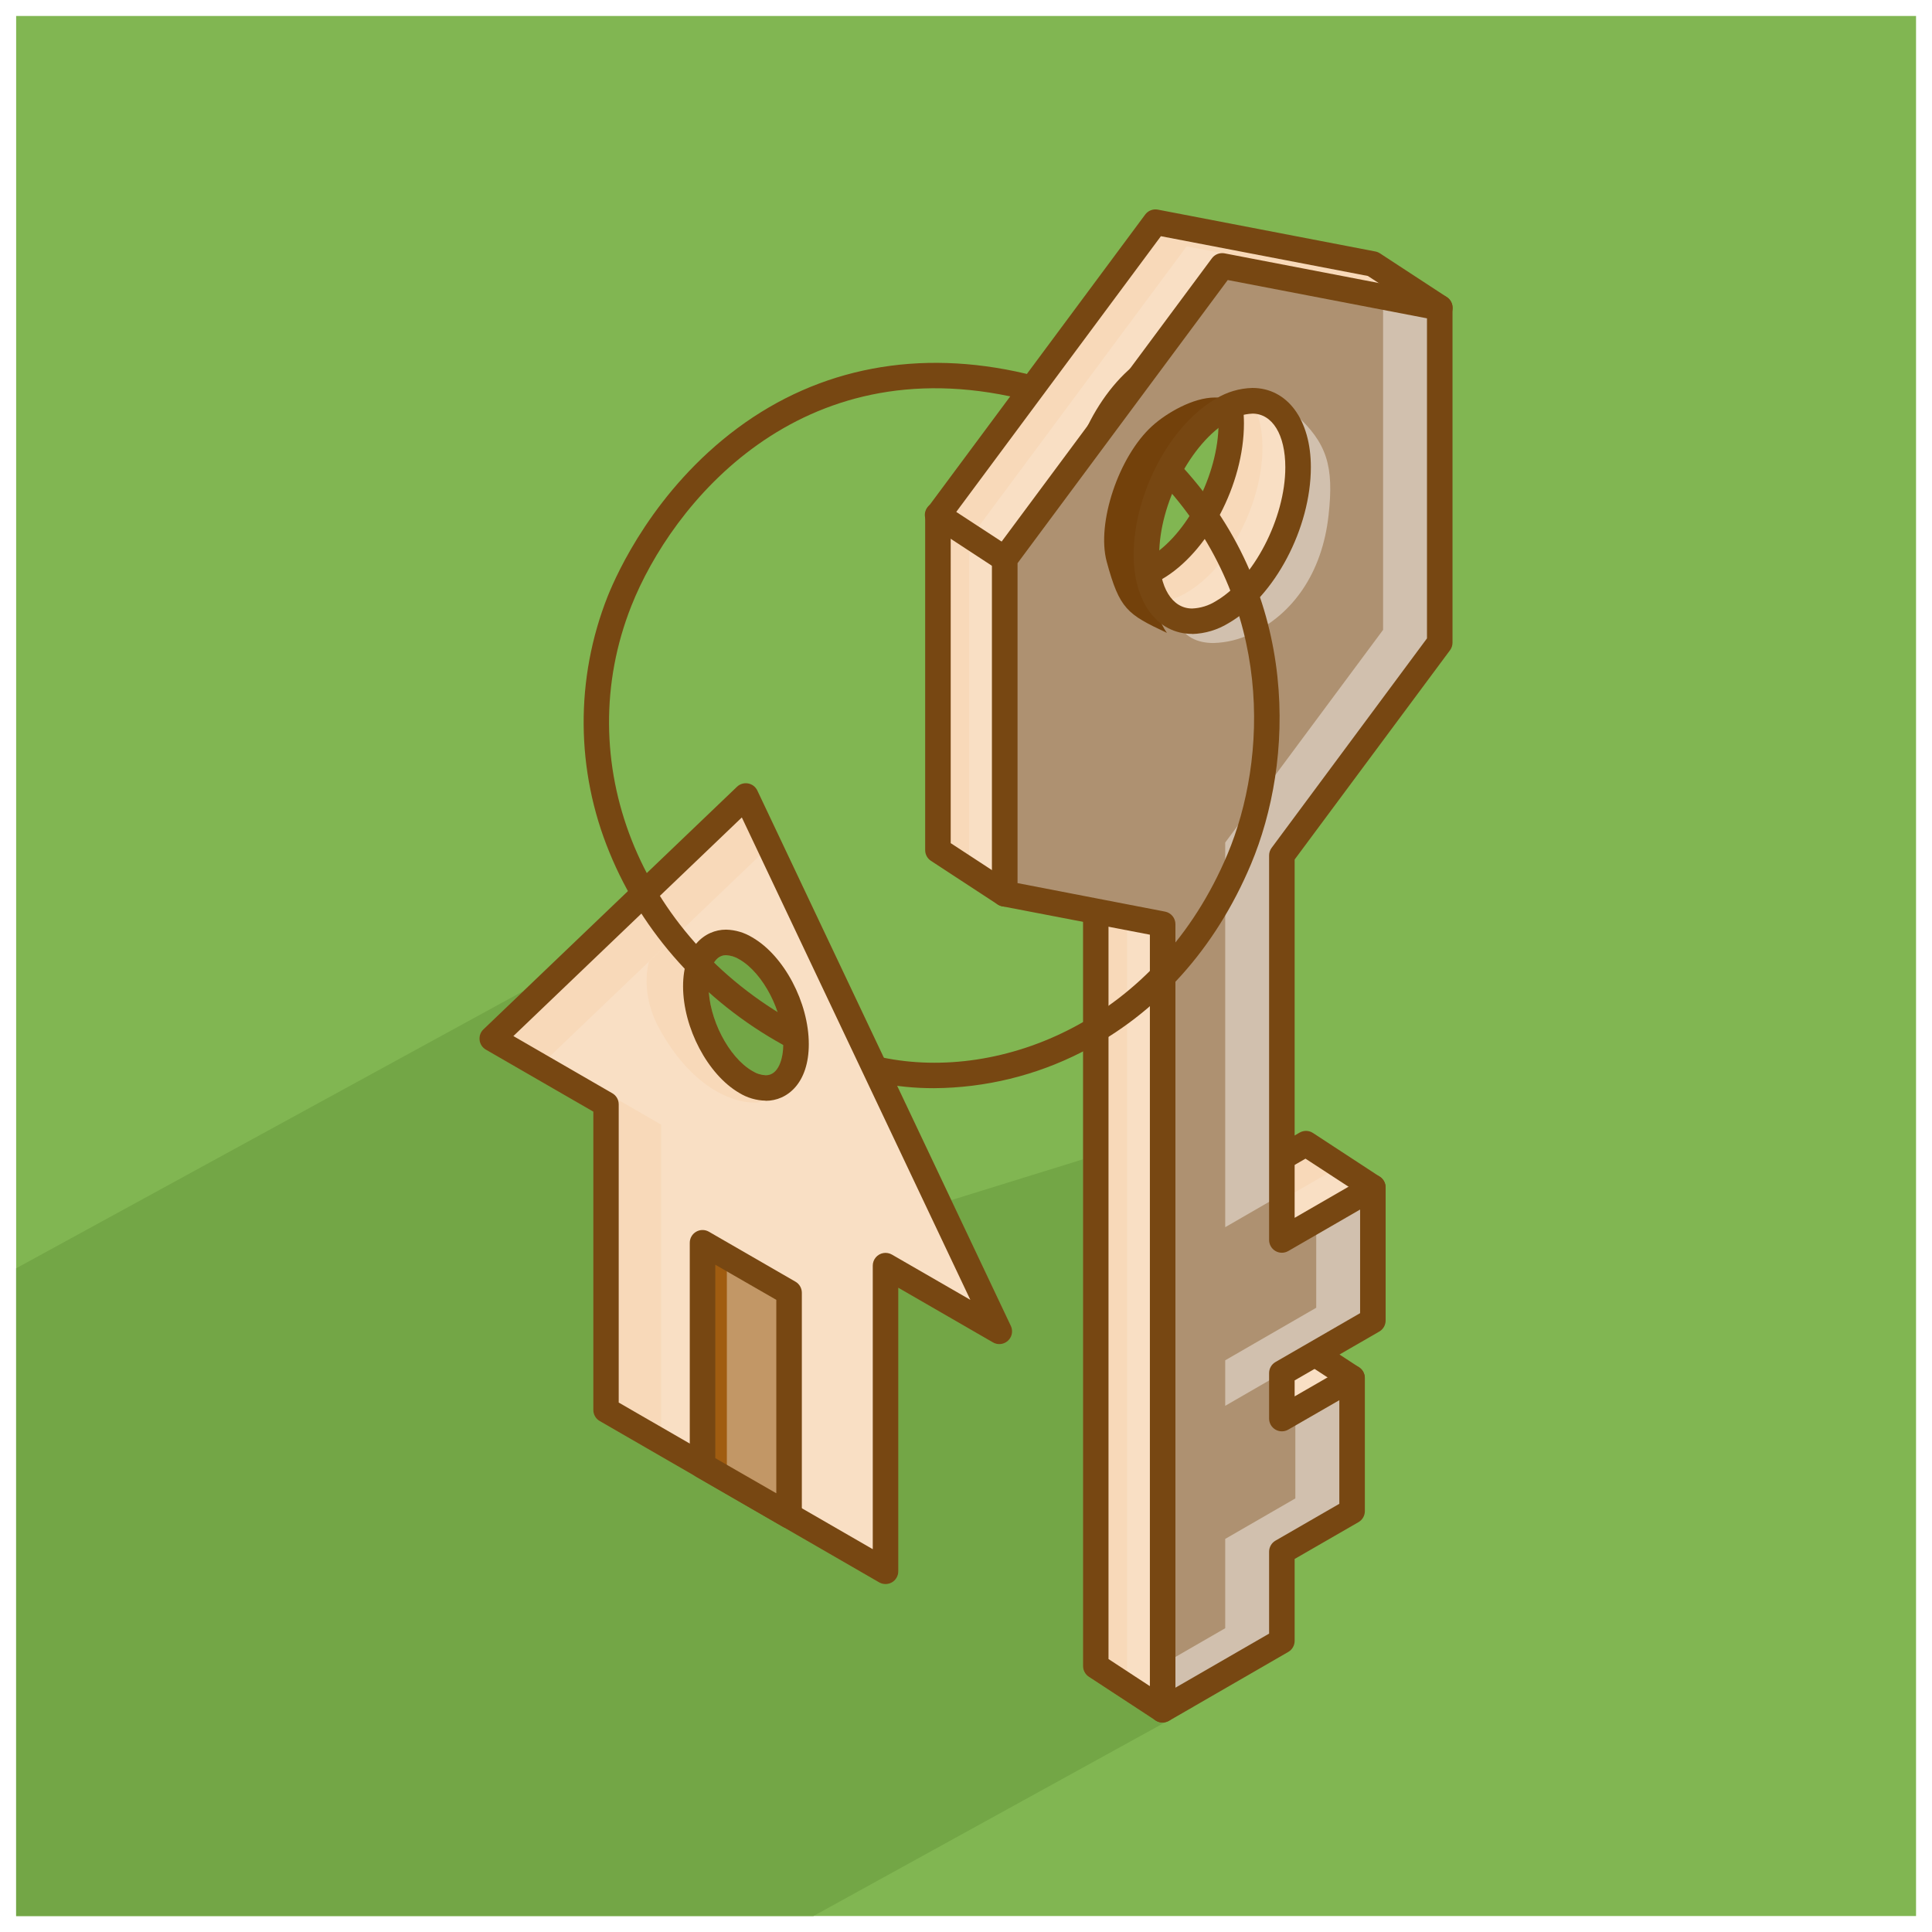 <svg xmlns="http://www.w3.org/2000/svg" xmlns:xlink="http://www.w3.org/1999/xlink" viewBox="0 0 605.28 605.28"><defs><style>.cls-1,.cls-2{fill:none;}.cls-2{clip-rule:evenodd;}.cls-3{clip-path:url(#clip-path);}.cls-4{isolation:isolate;}.cls-5{clip-path:url(#clip-path-2);}.cls-6{fill:#81b652;}.cls-7{clip-path:url(#clip-path-5);}.cls-8{fill:#73a646;}.cls-9{clip-path:url(#clip-path-7);}.cls-10{fill:#f9dfc4;}.cls-11{clip-path:url(#clip-path-8);}.cls-12{fill:#f8d9b9;}.cls-13{clip-path:url(#clip-path-9);}.cls-14{clip-path:url(#clip-path-10);}.cls-15{clip-path:url(#clip-path-11);}.cls-16{clip-path:url(#clip-path-12);}.cls-17{clip-path:url(#clip-path-13);}.cls-18{fill:#774712;}.cls-19{clip-path:url(#clip-path-14);}.cls-20{fill:#ae9171;}.cls-21{clip-path:url(#clip-path-15);}.cls-22{fill:#da974d;}.cls-23{clip-path:url(#clip-path-16);}.cls-24{fill:#d1c0ae;}.cls-25{clip-path:url(#clip-path-17);}.cls-26{fill:#efaf6c;}.cls-27{clip-path:url(#clip-path-18);}.cls-28{fill:#e88e30;}.cls-29{clip-path:url(#clip-path-19);}.cls-30{fill:#f2c08b;}.cls-31{clip-path:url(#clip-path-20);}.cls-32{clip-path:url(#clip-path-21);}.cls-33{fill:#ce7615;}.cls-34{clip-path:url(#clip-path-22);}.cls-35{clip-path:url(#clip-path-23);}.cls-36{clip-path:url(#clip-path-24);}.cls-37{clip-path:url(#clip-path-25);}.cls-38{clip-path:url(#clip-path-26);}.cls-39{clip-path:url(#clip-path-27);}.cls-40{clip-path:url(#clip-path-28);}.cls-41{clip-path:url(#clip-path-29);}.cls-42{clip-path:url(#clip-path-30);}.cls-43{fill:#eda75e;}.cls-44{clip-path:url(#clip-path-31);}.cls-45{fill:#73410b;}.cls-46{clip-path:url(#clip-path-32);}.cls-47{clip-path:url(#clip-path-33);}.cls-48{clip-path:url(#clip-path-34);}.cls-49{clip-path:url(#clip-path-35);}.cls-50{clip-path:url(#clip-path-36);}.cls-51{clip-path:url(#clip-path-37);}.cls-52{clip-path:url(#clip-path-38);}.cls-53{clip-path:url(#clip-path-39);}.cls-54{fill:#c29766;}.cls-55{clip-path:url(#clip-path-40);}.cls-56{clip-path:url(#clip-path-41);}.cls-57{fill:#a05c10;}.cls-58{clip-path:url(#clip-path-42);}.cls-59{clip-path:url(#clip-path-43);}.cls-60{clip-path:url(#clip-path-44);}</style><clipPath id="clip-path"><rect class="cls-1" x="5.06" y="5" width="595.22" height="595.28"/></clipPath><clipPath id="clip-path-2"><rect class="cls-1" x="5" y="4.28" width="596" height="596"/></clipPath><clipPath id="clip-path-5"><path class="cls-2" d="M239.88,336.83a8.72,8.72,0,0,1-4.23-1.35C228.23,331.2,222,319.05,222,309c0-4.49,1.43-9.75,5.46-9.75a8.77,8.77,0,0,1,4.23,1.35c7.43,4.29,13.7,16.43,13.7,26.52,0,4.5-1.43,9.75-5.47,9.75M367.12,538.46a4,4,0,0,0,.75-1.1l1-2.17,4.57-2.63.26,2.27-6.59,3.63M254.83,600.28H5V397.38l159.05-86.94-12.6,12.05a4,4,0,0,0,.77,6.36l33.66,19.43v93.46a4,4,0,0,0,2,3.46l87.55,50.55a4,4,0,0,0,4,0,4,4,0,0,0,2-3.47V403.45l29.66,17.12a4,4,0,0,0,5.61-5.17L298,376l41.29-12.8V522a4,4,0,0,0,1.81,3.35L362.06,539a4,4,0,0,0,2.19.65,4.65,4.65,0,0,0,.82-.08L254.83,600.28"/></clipPath><clipPath id="clip-path-7"><path class="cls-2" d="M430.13,187.63l20.93-91.21-20.93-13.7L362,69.61,293.85,161.4V266.31L314.79,280l28.52-4.18V522l20.94,13.7,16.41-35.26v-28l22-12.69,20.94-28L402.64,418l-22,12.69V416.47L409.17,400l20.94-28-20.94-13.7-28.51,16.46V254.26l49.47-66.63M362,178.08c-13.11,7.58-23.75-.46-23.75-18s10.64-37.81,23.75-45.38,23.76.46,23.76,18S375.11,170.51,362,178.08"/></clipPath><clipPath id="clip-path-8"><polyline class="cls-2" points="401.6 431.85 401.6 430.18 405.82 427.74 405.82 429.42 401.6 431.85"/></clipPath><clipPath id="clip-path-9"><path class="cls-2" d="M362.76,188.5a20.34,20.34,0,0,1-2.33-5.2,28.41,28.41,0,0,0,3.55-1.75c14.45-8.34,25.76-29.8,25.76-48.86a39.35,39.35,0,0,0-.56-6.76,15.77,15.77,0,0,1,2.75-.34c2.28,3.54,3.59,8.53,3.59,14.68,0,17.49-10.63,37.81-23.75,45.38a19.26,19.26,0,0,1-9,2.85"/></clipPath><clipPath id="clip-path-10"><polyline class="cls-2" points="401.6 375.9 401.6 374.22 403.09 373.36 403.09 366.44 409.04 363 416.02 367.57 401.6 375.9"/></clipPath><clipPath id="clip-path-11"><polyline class="cls-2" points="353.09 523.59 347.31 519.81 347.31 286.27 353.09 287.38 353.09 523.59"/></clipPath><clipPath id="clip-path-12"><polyline class="cls-2" points="303.63 267.93 297.85 264.15 297.85 162.73 363.7 74.01 428.59 86.5 432.09 88.79 371.77 77.18 303.63 168.97 303.63 267.93"/></clipPath><clipPath id="clip-path-13"><path class="cls-2" d="M364.25,539.67a4,4,0,0,1-2.19-.65l-20.94-13.7a4,4,0,0,1-1.81-3.35V280.46L315.37,284a4.06,4.06,0,0,1-2.78-.61l-20.93-13.7a4,4,0,0,1-1.81-3.35V161.4a3.93,3.93,0,0,1,.79-2.38l68.13-91.79a4,4,0,0,1,4-1.55l68.14,13.11a3.91,3.91,0,0,1,1.43.59l20.94,13.69A4,4,0,0,1,455,97.32L434,188.52a3.89,3.89,0,0,1-.68,1.49l-48.68,65.57V367.84l22.51-13a4,4,0,0,1,4.19.11l20.94,13.7a4,4,0,0,1,1,5.74l-20.93,28a4.13,4.13,0,0,1-1.21,1.07l-26.51,15.3v5l16-9.22a4,4,0,0,1,4.19.11l20.94,13.7a4,4,0,0,1,1.74,2.65,4,4,0,0,1-.73,3.09l-20.94,28a4,4,0,0,1-1.2,1.07l-20,11.53v25.67a4.12,4.12,0,0,1-.37,1.69l-16.42,35.26a4,4,0,0,1-2.53,2.16,4.09,4.09,0,0,1-1.09.15m-16.94-19.86,15.26,10,14.09-30.28V472.43a4,4,0,0,1,2-3.46l21.26-12.28,17.9-23.94-15.31-10-19.85,11.46a4,4,0,0,1-6-3.46V416.47a4,4,0,0,1,2-3.46L406.46,397,424.35,373,409,363l-26.38,15.23a4,4,0,0,1-6-3.46V254.26a4,4,0,0,1,.79-2.38l49-66,20.13-87.68-18-11.74L363.7,74l-65.85,88.72V264.15l17.86,11.68,27-4a4,4,0,0,1,3.19.93,4,4,0,0,1,1.39,3v244m5.24-334.88c-11,0-18.32-10-18.32-24.81,0-19.05,11.31-40.51,25.75-48.85a22.91,22.91,0,0,1,11.44-3.38c11,0,18.32,10,18.32,24.8,0,19.06-11.31,40.52-25.76,48.86a22.85,22.85,0,0,1-11.43,3.38m18.87-69A15.09,15.09,0,0,0,364,118.2c-11.79,6.81-21.75,26-21.75,41.92,0,10.22,4,16.81,10.32,16.81a15,15,0,0,0,7.43-2.31c11.8-6.81,21.76-26,21.76-41.93,0-10.21-4.05-16.8-10.32-16.8"/></clipPath><clipPath id="clip-path-14"><path class="cls-2" d="M451.06,201.33V96.42L382.92,83.31,314.79,175.1V280l49.46,9.52V535.67l37.35-21.56v-28l22-12.69v-41.7l-22,12.69V430.17l28.51-16.46V372L401.6,388.47V268l49.46-66.63m-68.14-9.55c-13.12,7.58-23.75-.46-23.75-18S369.8,136,382.92,128.43s23.76.47,23.76,18S396,184.21,382.92,191.78"/></clipPath><clipPath id="clip-path-15"><path class="cls-2" d="M373.49,194.63a13,13,0,0,1-1.78-.12h0c22.83,0,33.19-33.9,34.61-53.43a37,37,0,0,1,.36,5.31c0,17.5-10.64,37.82-23.76,45.39a19,19,0,0,1-9.43,2.85"/></clipPath><clipPath id="clip-path-16"><path class="cls-2" d="M380.14,201.45c-5,0-9.51-1.91-11.51-7.14a23.18,23.18,0,0,0,3.08.2,13,13,0,0,0,1.78.12,19,19,0,0,0,9.43-2.85c13.12-7.57,23.76-27.89,23.76-45.39a37,37,0,0,0-.36-5.31c.37-5.08.13-9.19-.65-11.47,10.16,9.21,12.26,16.43,10.56,31.79-2,18.3-11.4,31.13-24.28,37.17a28.72,28.72,0,0,1-11.81,2.88"/></clipPath><clipPath id="clip-path-17"><polyline class="cls-2" points="373.45 532.55 373.2 530.5 401.6 514.11 401.6 486.13 423.57 473.44 423.57 438.42 425.07 436.43 425.07 474.78 403.09 487.46 403.09 515.44 373.45 532.55"/></clipPath><clipPath id="clip-path-18"><polyline class="cls-2" points="368.88 535.19 370.28 532.19 373.2 530.5 373.45 532.55 368.88 535.19"/></clipPath><clipPath id="clip-path-19"><path class="cls-2" d="M423.58,438.42v-4.49l1.49-.86v3.36l-1.49,2M365.74,537v-2.2l4.54-2.62-1.4,3L365.74,537"/></clipPath><clipPath id="clip-path-20"><polyline class="cls-2" points="365.74 534.81 365.74 520.56 383.85 510.11 383.85 482.13 405.82 469.44 405.82 444.18 423.57 433.93 423.57 473.44 401.6 486.13 401.6 514.11 365.74 534.81"/></clipPath><clipPath id="clip-path-21"><polyline class="cls-2" points="401.6 374.22 401.6 367.3 403.09 366.44 403.09 373.36 401.6 374.22"/></clipPath><clipPath id="clip-path-22"><polyline class="cls-2" points="401.6 358.06 401.6 267.96 451.06 201.33 451.06 114.3 452.55 107.8 452.55 202.66 403.09 269.29 403.09 357.2 401.6 358.06"/></clipPath><clipPath id="clip-path-23"><path class="cls-2" d="M451.06,114.3V97.47l1.49.29v10l-1.49,6.5m-49.46,253v-9.24l1.49-.86v9.24l-1.49.86"/></clipPath><clipPath id="clip-path-24"><polyline class="cls-2" points="383.85 384.47 383.85 263.96 433.31 197.33 433.31 94.05 451.06 97.47 451.06 201.33 401.6 267.96 401.6 374.22 383.85 384.47"/></clipPath><clipPath id="clip-path-25"><polyline class="cls-2" points="405.82 429.93 405.82 429.42 409.49 427.3 409.9 427.57 405.82 429.93"/></clipPath><clipPath id="clip-path-26"><polyline class="cls-2" points="401.6 430.18 401.6 430.17 408.12 426.41 409.49 427.3 405.82 429.42 405.82 427.74 401.6 430.18"/></clipPath><clipPath id="clip-path-27"><polyline class="cls-2" points="417.67 423.09 415.88 421.93 430.11 413.71 430.11 378.69 431.6 376.69 431.6 415.05 417.67 423.09"/></clipPath><clipPath id="clip-path-28"><path class="cls-2" d="M430.11,378.69V374.2l1.49-.86v3.36l-1.49,2M409.9,427.57l-.41-.27-1.37-.89,7.76-4.48,1.79,1.16-7.77,4.48"/></clipPath><clipPath id="clip-path-29"><polyline class="cls-2" points="383.85 440.43 383.85 426.17 412.36 409.71 412.36 384.45 430.11 374.2 430.11 413.71 401.6 430.17 401.6 430.18 383.85 440.43"/></clipPath><clipPath id="clip-path-30"><path class="cls-2" d="M359.19,175.06c0-.41,0-.82,0-1.24,0-16.89,9.91-36.41,22.41-44.56.09,1,.15,2,.16,3.1-17.16,12.75-22.25,29-22.23,42.53l-.32.17"/></clipPath><clipPath id="clip-path-31"><path class="cls-2" d="M381.74,132.36c0-1.07-.07-2.11-.16-3.1.44-.29.89-.56,1.34-.83a24.4,24.4,0,0,1,4-1.87,9.49,9.49,0,0,1,1.4,1.43,78.08,78.08,0,0,0-6.61,4.37m-21.86,48.76a34,34,0,0,1-.69-6.06l.32-.17a52,52,0,0,0,.37,6.23"/></clipPath><clipPath id="clip-path-32"><path class="cls-2" d="M365.56,198.26c-12.41-5.83-14.8-7.39-18.84-22.31-3.24-12,3.72-32.94,14.26-42.5,4.6-4.17,12.88-8.91,19.62-8.91a9.89,9.89,0,0,1,6.35,2,24.4,24.4,0,0,0-4,1.87c-.45.27-.9.54-1.34.83-12.5,8.15-22.41,27.67-22.41,44.56,0,.42,0,.83,0,1.24a34,34,0,0,0,.69,6.06c.91,7.71,3.36,13.93,5.68,17.14"/></clipPath><clipPath id="clip-path-33"><path class="cls-2" d="M364.25,539.67a4.07,4.07,0,0,1-2-.53,4,4,0,0,1-2-3.47V292.83L314,283.94a4,4,0,0,1-3.24-3.93V175.1a4,4,0,0,1,.78-2.38l68.14-91.8a4,4,0,0,1,4-1.54l68.14,13.11a4,4,0,0,1,3.24,3.93V201.33a4,4,0,0,1-.78,2.38L405.6,269.28V381.54l22.51-13a4,4,0,0,1,6,3.46v41.7a4,4,0,0,1-2,3.47l-26.51,15.3v5l16-9.22a4,4,0,0,1,6,3.46v41.7a4,4,0,0,1-2,3.47l-20,11.53v25.67a4,4,0,0,1-2,3.46l-37.35,21.57A4.07,4.07,0,0,1,364.25,539.67Zm-45.46-263L365,285.6a4,4,0,0,1,3.25,3.93V528.74L397.6,511.8V486.13a4,4,0,0,1,2-3.46l20-11.54V438.67l-16,9.22a4,4,0,0,1-6-3.46V430.17a4,4,0,0,1,2-3.46l26.51-15.31V378.94l-22.51,13a4,4,0,0,1-6-3.46V268a4,4,0,0,1,.79-2.38L447.06,200V99.73l-62.42-12-65.85,88.71Zm54.7-78.08c-11,0-18.32-10-18.32-24.81,0-19,11.31-40.51,25.75-48.85a22.93,22.93,0,0,1,11.44-3.39c11,0,18.32,10,18.32,24.81,0,19.06-11.31,40.52-25.76,48.86A23,23,0,0,1,373.49,198.63Zm18.87-69a15.08,15.08,0,0,0-7.44,2.32c-11.79,6.81-21.75,26-21.75,41.92,0,10.22,4.05,16.81,10.32,16.81a15.06,15.06,0,0,0,7.43-2.31c11.8-6.81,21.76-26,21.76-41.93C402.68,136.18,398.63,129.58,392.36,129.58Z"/></clipPath><clipPath id="clip-path-34"><path class="cls-2" d="M314.78,179.1a4,4,0,0,1-2.18-.65l-20.94-13.7a4,4,0,1,1,4.38-6.69L317,171.76a4,4,0,0,1-2.2,7.34"/></clipPath><clipPath id="clip-path-35"><path class="cls-2" d="M233.65,249.37l-79.43,76L189.88,346v95.77l87.55,50.54V396.52l35.66,20.59L233.65,249.37m0,89.58c-8.66-5-15.69-18.43-15.69-30s7-16.86,15.69-11.86,15.7,18.43,15.7,30-7,16.87-15.7,11.87"/></clipPath><clipPath id="clip-path-36"><path class="cls-2" d="M236,345.41c-6.58,0-19.58-4.8-29.68-23.59-3.64-6.76-4.6-14.51-3-20.54l7.55-7.21a51.59,51.59,0,0,1,5.8,3.55A22,22,0,0,0,214,309c0,13,7.77,27.72,17.69,33.45a16.8,16.8,0,0,0,7.65,2.41,7.65,7.65,0,0,1-3.28.59"/></clipPath><clipPath id="clip-path-37"><path class="cls-2" d="M172.13,331.11l-11.29-6.52,71.57-68.49L238.06,268l-65.93,63.08m35,116-13.28-7.67V346a4,4,0,0,0-.29-1.5l13.57,7.84V447.1"/></clipPath><clipPath id="clip-path-38"><path class="cls-2" d="M277.43,496.28a4.07,4.07,0,0,1-2-.53L187.88,445.2a4,4,0,0,1-2-3.46V348.28l-33.66-19.43a4,4,0,0,1-.77-6.36l79.44-76a4,4,0,0,1,6.38,1.18L316.7,415.4a4,4,0,0,1-5.61,5.17l-29.66-17.12v88.83a4,4,0,0,1-2,3.47,4.07,4.07,0,0,1-2,.53m-83.55-56.85,79.55,45.92V396.52a4,4,0,0,1,6-3.47L304,407.23,232.41,256.1l-71.57,68.49,31,17.92a4,4,0,0,1,2,3.46v93.46m46-94.6a16.42,16.42,0,0,1-8.23-2.42C221.73,336.68,214,322,214,309c0-12.26,6.76-17.75,13.46-17.75a16.44,16.44,0,0,1,8.23,2.43c9.93,5.72,17.7,20.42,17.7,33.44,0,12.26-6.77,17.75-13.47,17.75m-12.46-45.62c-4,0-5.46,5.26-5.46,9.75,0,10.09,6.27,22.24,13.69,26.52a8.72,8.72,0,0,0,4.23,1.35c4,0,5.47-5.25,5.47-9.75,0-10.09-6.27-22.23-13.7-26.52a8.77,8.77,0,0,0-4.23-1.35"/></clipPath><clipPath id="clip-path-39"><polyline class="cls-2" points="247.21 474.83 220.1 459.18 220.1 389.35 247.21 405 247.21 474.83"/></clipPath><clipPath id="clip-path-40"><polyline class="cls-2" points="227.72 464.6 221.79 461.31 221.79 460.16 227.72 463.59 227.72 464.6"/></clipPath><clipPath id="clip-path-41"><polyline class="cls-2" points="227.72 463.59 221.79 460.16 221.79 391.48 227.72 394.9 227.72 463.59"/></clipPath><clipPath id="clip-path-42"><path class="cls-2" d="M247.21,478.83a4,4,0,0,1-2-.53L218.1,462.65a4,4,0,0,1-2-3.47V389.35a4,4,0,0,1,6-3.46l27.11,15.65a4,4,0,0,1,2,3.46v69.83a4,4,0,0,1-2,3.47A4,4,0,0,1,247.21,478.83Zm-23.11-22,19.11,11v-60.6l-19.11-11Z"/></clipPath><clipPath id="clip-path-43"><path class="cls-2" d="M247.2,327.82a4,4,0,0,1-1.93-.5c-24.76-13.67-44.05-35.06-54.32-60.24a107,107,0,0,1-.58-80.23c3-7.48,14.66-33.37,40.68-52.72,25.61-19,56.84-24.95,90.31-17.06a4,4,0,0,1-1.84,7.79C250.26,108.53,210.42,158,197.81,189.8c-19.27,48.57,2.32,103.46,51.33,130.52a4,4,0,0,1-1.94,7.5"/></clipPath><clipPath id="clip-path-44"><path class="cls-2" d="M292.61,340.92a86.86,86.86,0,0,1-17.84-1.8,4,4,0,1,1,1.64-7.83c37.18,7.79,86.28-11.59,108.16-63.68C397,238,399.27,189.83,364.63,151.77a4,4,0,1,1,5.92-5.39c37.18,40.85,34.76,92.5,21.39,124.32-11.14,26.54-29.5,46.92-53.09,58.94a103,103,0,0,1-46.24,11.28"/></clipPath></defs><title>Property Management</title><g id="Layer_2" data-name="Layer 2"><g id="Layer_1-2" data-name="Layer 1"><g class="cls-3"><g class="cls-4"><g class="cls-5"><g class="cls-3"><g class="cls-5"><rect class="cls-6" x="0.06" width="605.22" height="605.28"/></g></g><g class="cls-7"><g class="cls-5"><rect class="cls-8" y="294.21" width="378.71" height="311.07"/></g></g></g></g></g><g class="cls-9"><rect class="cls-10" x="288.85" y="64.61" width="167.22" height="476.06"/></g><g class="cls-11"><rect class="cls-12" x="396.6" y="422.74" width="14.22" height="14.12"/></g><g class="cls-13"><rect class="cls-12" x="355.43" y="120.59" width="45.1" height="72.91"/></g><g class="cls-14"><rect class="cls-12" x="396.6" y="358" width="24.42" height="22.89"/></g><g class="cls-15"><rect class="cls-12" x="342.31" y="281.27" width="15.78" height="247.32"/></g><g class="cls-16"><rect class="cls-12" x="292.85" y="69.01" width="144.25" height="203.92"/></g><g class="cls-17"><rect class="cls-18" x="284.85" y="60.61" width="175.22" height="484.06"/></g><g class="cls-19"><rect class="cls-20" x="309.79" y="78.31" width="146.28" height="462.36"/></g><g class="cls-21"><rect class="cls-22" x="366.71" y="136.08" width="44.97" height="63.56"/></g><g class="cls-23"><rect class="cls-24" x="363.63" y="124.61" width="58.13" height="81.85"/></g><g class="cls-25"><rect class="cls-26" x="368.2" y="431.43" width="61.86" height="106.13"/></g><g class="cls-27"><rect class="cls-28" x="363.88" y="525.5" width="14.56" height="14.69"/></g><g class="cls-29"><rect class="cls-30" x="360.74" y="428.07" width="69.33" height="113.94"/></g><g class="cls-31"><rect class="cls-24" x="360.74" y="428.93" width="67.84" height="110.88"/></g><g class="cls-32"><rect class="cls-33" x="396.6" y="361.44" width="11.49" height="17.78"/></g><g class="cls-34"><rect class="cls-26" x="396.6" y="102.8" width="60.95" height="260.26"/></g><g class="cls-35"><rect class="cls-30" x="396.6" y="92.47" width="60.95" height="279.83"/></g><g class="cls-36"><rect class="cls-24" x="378.85" y="89.05" width="77.21" height="300.41"/></g><g class="cls-37"><rect class="cls-22" x="400.82" y="422.3" width="14.08" height="12.63"/></g><g class="cls-38"><rect class="cls-33" x="396.6" y="421.41" width="17.89" height="13.77"/></g><g class="cls-39"><rect class="cls-26" x="410.88" y="371.7" width="25.71" height="56.4"/></g><g class="cls-40"><rect class="cls-30" x="403.12" y="368.34" width="33.48" height="64.23"/></g><g class="cls-41"><rect class="cls-24" x="378.85" y="369.2" width="56.26" height="76.22"/></g><g class="cls-42"><rect class="cls-43" x="354.17" y="124.26" width="32.57" height="55.8"/></g><g class="cls-44"><rect class="cls-45" x="354.19" y="121.56" width="39.17" height="64.55"/></g><g class="cls-46"><rect class="cls-45" x="340.92" y="119.54" width="51.03" height="83.72"/></g><g class="cls-47"><rect class="cls-18" x="305.79" y="74.31" width="154.28" height="470.36"/></g><g class="cls-48"><rect class="cls-18" x="284.85" y="152.4" width="38.94" height="31.7"/></g><g class="cls-49"><rect class="cls-10" x="149.22" y="244.37" width="168.87" height="252.91"/></g><g class="cls-50"><rect class="cls-12" x="197.58" y="289.07" width="46.72" height="61.34"/></g><g class="cls-51"><rect class="cls-12" x="155.84" y="251.1" width="87.22" height="201"/></g><g class="cls-52"><rect class="cls-18" x="145.22" y="240.37" width="176.87" height="260.91"/></g><g class="cls-53"><rect class="cls-54" x="215.1" y="384.35" width="37.11" height="95.48"/></g><g class="cls-55"><rect class="cls-45" x="216.79" y="455.16" width="15.93" height="14.44"/></g><g class="cls-56"><rect class="cls-57" x="216.79" y="386.48" width="15.93" height="82.11"/></g><g class="cls-58"><rect class="cls-18" x="211.1" y="380.35" width="45.11" height="103.48"/></g><g class="cls-59"><rect class="cls-18" x="177.85" y="108.67" width="151.59" height="224.15"/></g><g class="cls-60"><rect class="cls-18" x="266.59" y="140.07" width="139.31" height="205.85"/></g></g></g></svg>